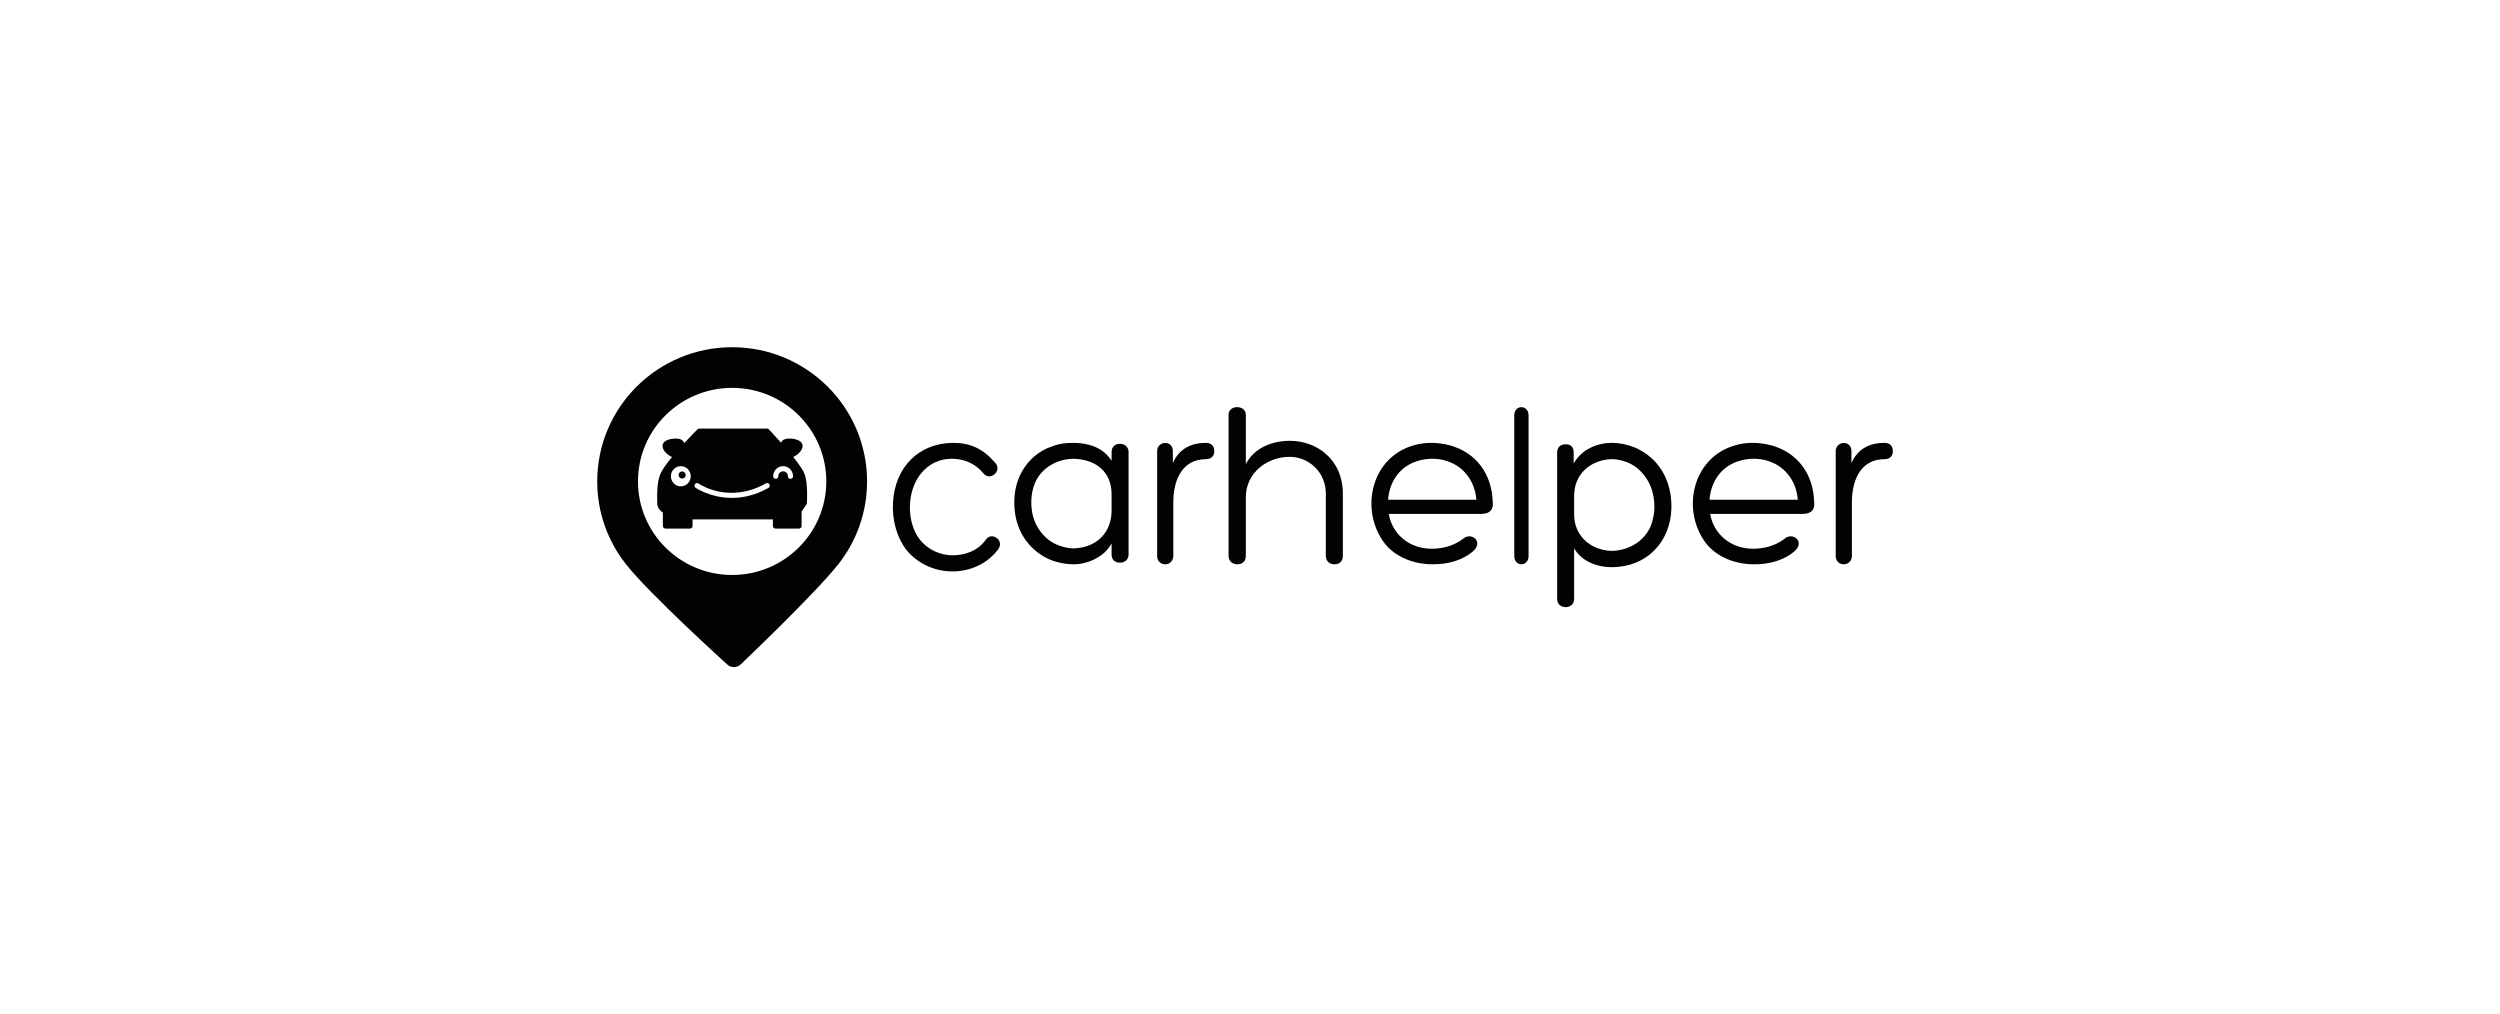 <?xml version="1.0" encoding="UTF-8"?>
<svg width="350px" height="142px" viewBox="0 0 350 142" version="1.1" xmlns="http://www.w3.org/2000/svg" xmlns:xlink="http://www.w3.org/1999/xlink">
    <!-- Generator: Sketch 53.2 (72643) - https://sketchapp.com -->
    <title>Group 4 Copy 10</title>
    <desc>Created with Sketch.</desc>
    <g id="Web" stroke="none" stroke-width="1" fill="none" fill-rule="evenodd">
        <g id="About-us" transform="translate(-545, -6276)">
            <g id="Group-4-Copy-10" transform="translate(545, 6276)">
                <rect id="Rectangle" fill="#FFFFFF" x="0" y="0" width="350" height="142"></rect>
                <g id="Group-27" transform="translate(85, 50)">
                    <path d="M48.241,14.225 C44.753,14.225 42.384,17.225 42.384,21.068 C42.384,22.584 42.8,24.303 43.76,25.517 C44.88,26.966 46.64,27.741 48.369,27.741 C50.065,27.741 51.922,27.135 53.042,25.517 C53.842,24.371 55.762,25.686 54.674,27 C53.106,29.023 50.705,30 48.337,30 C45.937,30 43.504,28.955 41.904,27 C40.56,25.247 39.888,22.854 40.015,20.393 C40.272,15.405 43.632,12 48.497,12 C50.801,12 52.658,12.809 54.386,14.865 C55.314,15.978 53.586,17.393 52.69,16.281 C51.473,14.798 49.841,14.225 48.241,14.225" id="Fill-1" fill="#020203"></path>
                    <path d="M70.622,21.743 L70.622,19.195 C70.622,16.003 68.374,14.358 65.442,14.229 C63.129,14.197 60.784,15.422 59.872,17.68 C59.579,18.357 59.416,19.228 59.383,20.066 C59.318,22.163 60.002,24.098 61.762,25.549 C62.739,26.29 63.911,26.678 65.117,26.774 C68.114,26.774 70.459,24.969 70.622,21.743 L70.622,21.743 Z M61.99,12.617 C63.065,12.133 64.237,11.972 65.475,12.004 C67.331,12.036 69.449,12.617 70.622,14.519 L70.622,13.294 C70.622,12.617 71.045,12.133 71.795,12.133 C72.511,12.133 73,12.617 73,13.294 L73,27.613 C73,28.323 72.511,28.774 71.795,28.774 C71.045,28.774 70.622,28.323 70.622,27.613 L70.622,26.065 C69.677,27.935 67.267,29 65.345,29 C63.781,29 62.022,28.581 60.654,27.613 C58.178,25.936 56.907,23.195 57.005,20.034 C57.071,16.777 58.895,13.777 62.022,12.584 L61.99,12.617 Z" id="Fill-3" fill="#020203"></path>
                    <path d="M79.202,14.817 C80.194,12.597 82.054,12 83.822,12 C84.535,12 85,12.398 85,13.16 C85,13.889 84.535,14.287 83.822,14.287 C80.628,14.287 79.264,17.004 79.264,20.351 L79.264,27.841 C79.264,28.536 78.736,29 78.147,29 C77.465,29 77,28.536 77,27.841 L77,13.16 C77,11.702 79.202,11.569 79.202,13.16 L79.202,14.817 Z" id="Fill-5" fill="#020203"></path>
                    <path d="M100.616,19.103 C100.616,16.068 98.2,13.957 95.555,13.957 C92.388,13.957 89.417,16.2 89.417,19.598 L89.417,27.812 C89.417,28.538 88.992,29 88.241,29 C87.49,29 87,28.538 87,27.812 L87,8.052 C87,6.633 89.417,6.666 89.417,8.052 L89.417,14.98 C90.592,12.67 93.139,11.713 95.588,11.713 C99.376,11.713 103,14.352 103,19.103 L103,27.812 C103,28.538 102.576,29 101.824,29 C101.106,29 100.616,28.538 100.616,27.812 L100.616,19.103 Z" id="Fill-7" fill="#020203"></path>
                    <path d="M109.333,19.965 L121.696,19.965 C121.467,17.203 119.761,15.091 117.203,14.442 L117.236,14.442 C116.154,14.149 114.81,14.149 113.695,14.474 C111.071,15.156 109.529,17.333 109.333,19.965 L109.333,19.965 Z M117.925,12.329 C121.631,13.337 123.926,16.326 123.992,20.485 L123.992,20.453 C124.057,21.168 123.73,21.947 122.385,21.947 L109.431,21.947 C109.858,24.612 112.153,26.822 115.432,26.822 C116.941,26.822 118.515,26.432 119.795,25.457 C120.942,24.417 122.647,25.749 121.368,27.049 C119.86,28.446 117.663,29.031 115.531,28.999 C112.973,28.999 110.416,28.024 108.873,26.106 C105.332,21.492 106.873,14.019 112.973,12.329 C114.514,11.874 116.285,11.907 117.892,12.329 L117.925,12.329 Z" id="Fill-9" fill="#020203"></path>
                    <path d="M129,27.88 C129,28.506 128.561,29 128.013,29 C127.411,29 127,28.506 127,27.88 L127,8.119 C127,7.494 127.411,7 128.013,7 C128.561,7 129,7.494 129,8.119 L129,27.88 Z" id="Fill-11" fill="#020203"></path>
                    <path d="M135.378,19.43 L135.378,22.039 C135.378,24.945 137.594,26.993 140.558,27.124 C142.872,27.124 145.185,25.87 146.129,23.591 C146.39,22.898 146.585,22.006 146.618,21.148 C146.651,19.001 145.966,17.02 144.207,15.534 C143.262,14.774 142.089,14.378 140.851,14.279 C137.887,14.279 135.378,16.194 135.378,19.43 M140.656,29.403 C138.473,29.403 136.355,28.511 135.378,26.761 L135.378,33.861 C135.378,35.38 133,35.38 133,33.861 L133,13.354 C133,12.627 133.456,12.199 134.206,12.199 C134.955,12.199 135.314,12.627 135.314,13.354 L135.314,14.906 C136.421,12.859 138.701,12 140.656,12 C141.666,12 142.774,12.199 143.784,12.627 L143.751,12.595 C147.302,14.081 149.094,17.35 148.996,21.18 C148.866,25.87 145.543,29.403 140.656,29.403" id="Fill-13" fill="#020203"></path>
                    <path d="M154.333,19.965 L166.697,19.965 C166.466,17.203 164.762,15.091 162.204,14.442 L162.236,14.442 C161.154,14.149 159.81,14.149 158.695,14.474 C156.071,15.156 154.53,17.333 154.333,19.965 L154.333,19.965 Z M162.925,12.329 C166.631,13.337 168.926,16.326 168.992,20.485 L168.992,20.453 C169.058,21.168 168.73,21.947 167.385,21.947 L154.431,21.947 C154.858,24.612 157.154,26.822 160.433,26.822 C161.941,26.822 163.515,26.432 164.795,25.457 C165.943,24.417 167.647,25.749 166.368,27.049 C164.86,28.446 162.662,29.031 160.531,28.999 C157.973,28.999 155.415,28.024 153.873,26.106 C150.332,21.492 151.873,14.019 157.973,12.329 C159.515,11.874 161.285,11.907 162.893,12.329 L162.925,12.329 Z" id="Fill-15" fill="#020203"></path>
                    <path d="M174.201,14.817 C175.194,12.597 177.054,12 178.822,12 C179.535,12 180,12.398 180,13.16 C180,13.889 179.535,14.287 178.822,14.287 C175.628,14.287 174.263,17.004 174.263,20.351 L174.263,27.841 C174.263,28.536 173.736,29 173.147,29 C172.465,29 172,28.536 172,27.841 L172,13.16 C172,11.702 174.201,11.569 174.201,13.16 L174.201,14.817 Z" id="Fill-17" fill="#020203"></path>
                    <path d="M17.5,31.885 C9.452,31.885 2.928,25.398 2.928,17.398 C2.928,9.397 9.452,2.911 17.5,2.911 C25.548,2.911 32.072,9.397 32.072,17.398 C32.072,25.398 25.548,31.885 17.5,31.885 M17.5,0 C7.835,0 0,7.789 0,17.398 C0,21.396 1.356,25.079 3.637,28.016 C6.837,32.14 17.75,42 17.75,42 C17.75,42 28.067,32.191 31.271,28.135 C33.607,25.178 35,21.449 35,17.398 C35,7.789 27.165,0 17.5,0" id="Fill-19" fill="#020203"></path>
                    <path d="M17.5,31.885 C9.452,31.885 2.928,25.398 2.928,17.398 C2.928,9.397 9.452,2.911 17.5,2.911 C25.548,2.911 32.072,9.397 32.072,17.398 C32.072,25.398 25.548,31.885 17.5,31.885 Z M17.5,0 C7.835,0 0,7.789 0,17.398 C0,21.396 1.356,25.079 3.637,28.016 C6.837,32.14 17.75,42 17.75,42 C17.75,42 28.067,32.191 31.271,28.135 C33.607,25.178 35,21.449 35,17.398 C35,7.789 27.165,0 17.5,0 Z" id="Stroke-21" stroke="#020203" stroke-width="2.779" stroke-linecap="round" stroke-linejoin="round"></path>
                    <path d="M10.5,16 C10.224,16 10,16.225 10,16.5 C10,16.776 10.224,17 10.5,17 C10.776,17 11,16.776 11,16.5 C11,16.225 10.776,16 10.5,16" id="Fill-23" fill="#020203"></path>
                    <path d="M25.666,17.039 C25.468,17.039 25.308,16.875 25.308,16.675 C25.308,16.296 25.006,15.988 24.634,15.988 C24.263,15.988 23.961,16.296 23.961,16.675 C23.961,16.875 23.801,17.039 23.603,17.039 C23.406,17.039 23.246,16.875 23.246,16.675 C23.246,15.894 23.869,15.259 24.634,15.259 C25.4,15.259 26.024,15.894 26.024,16.675 C26.024,16.875 25.864,17.039 25.666,17.039 M22.582,18.308 C20.721,19.355 18.971,19.705 17.463,19.705 C14.454,19.705 12.413,18.31 12.383,18.289 C12.22,18.175 12.179,17.948 12.291,17.782 C12.404,17.617 12.626,17.575 12.789,17.689 C12.964,17.811 17.057,20.583 22.237,17.67 C22.409,17.573 22.626,17.637 22.722,17.813 C22.818,17.989 22.755,18.21 22.582,18.308 M10.315,18.089 C9.55,18.089 8.926,17.454 8.926,16.675 C8.926,15.894 9.55,15.259 10.315,15.259 C11.081,15.259 11.704,15.894 11.704,16.675 C11.704,17.454 11.081,18.089 10.315,18.089 M27.642,16.367 C27.454,15.857 26.932,15.072 26.048,13.974 C26.694,13.68 27.362,13.068 27.362,12.417 C27.362,11.718 26.411,11.399 25.527,11.399 C25.065,11.399 24.741,11.491 24.564,11.671 C24.47,11.766 24.399,11.872 24.347,11.978 C23.416,10.932 22.64,10.119 22.631,10.11 C22.564,10.04 22.472,10 22.375,10 L12.906,10 C12.813,10 12.724,10.037 12.658,10.102 C12.648,10.111 11.802,10.944 10.799,12.025 C10.741,11.903 10.661,11.781 10.553,11.671 C10.377,11.491 10.053,11.399 9.591,11.399 C8.708,11.399 7.756,11.718 7.756,12.417 C7.756,13.079 8.426,13.689 9.077,13.979 C8.247,14.988 7.704,15.783 7.46,16.348 C6.964,17.497 6.991,19.107 7.007,20.068 C7.009,20.203 7.012,20.322 7.012,20.422 C7.012,21.135 7.507,21.567 7.802,21.762 L7.802,23.636 C7.802,23.837 7.963,24 8.16,24 L11.603,24 C11.8,24 11.961,23.837 11.961,23.636 L11.961,22.72 L23.204,22.72 L23.204,23.636 C23.204,23.837 23.364,24 23.561,24 L26.865,24 C27.063,24 27.223,23.837 27.223,23.636 L27.223,21.618 L27.903,20.631 C27.941,20.577 27.963,20.513 27.967,20.447 C27.974,20.336 28.143,17.725 27.642,16.367" id="Fill-25" fill="#020203"></path>
                </g>
            </g>
        </g>
    </g>
</svg>